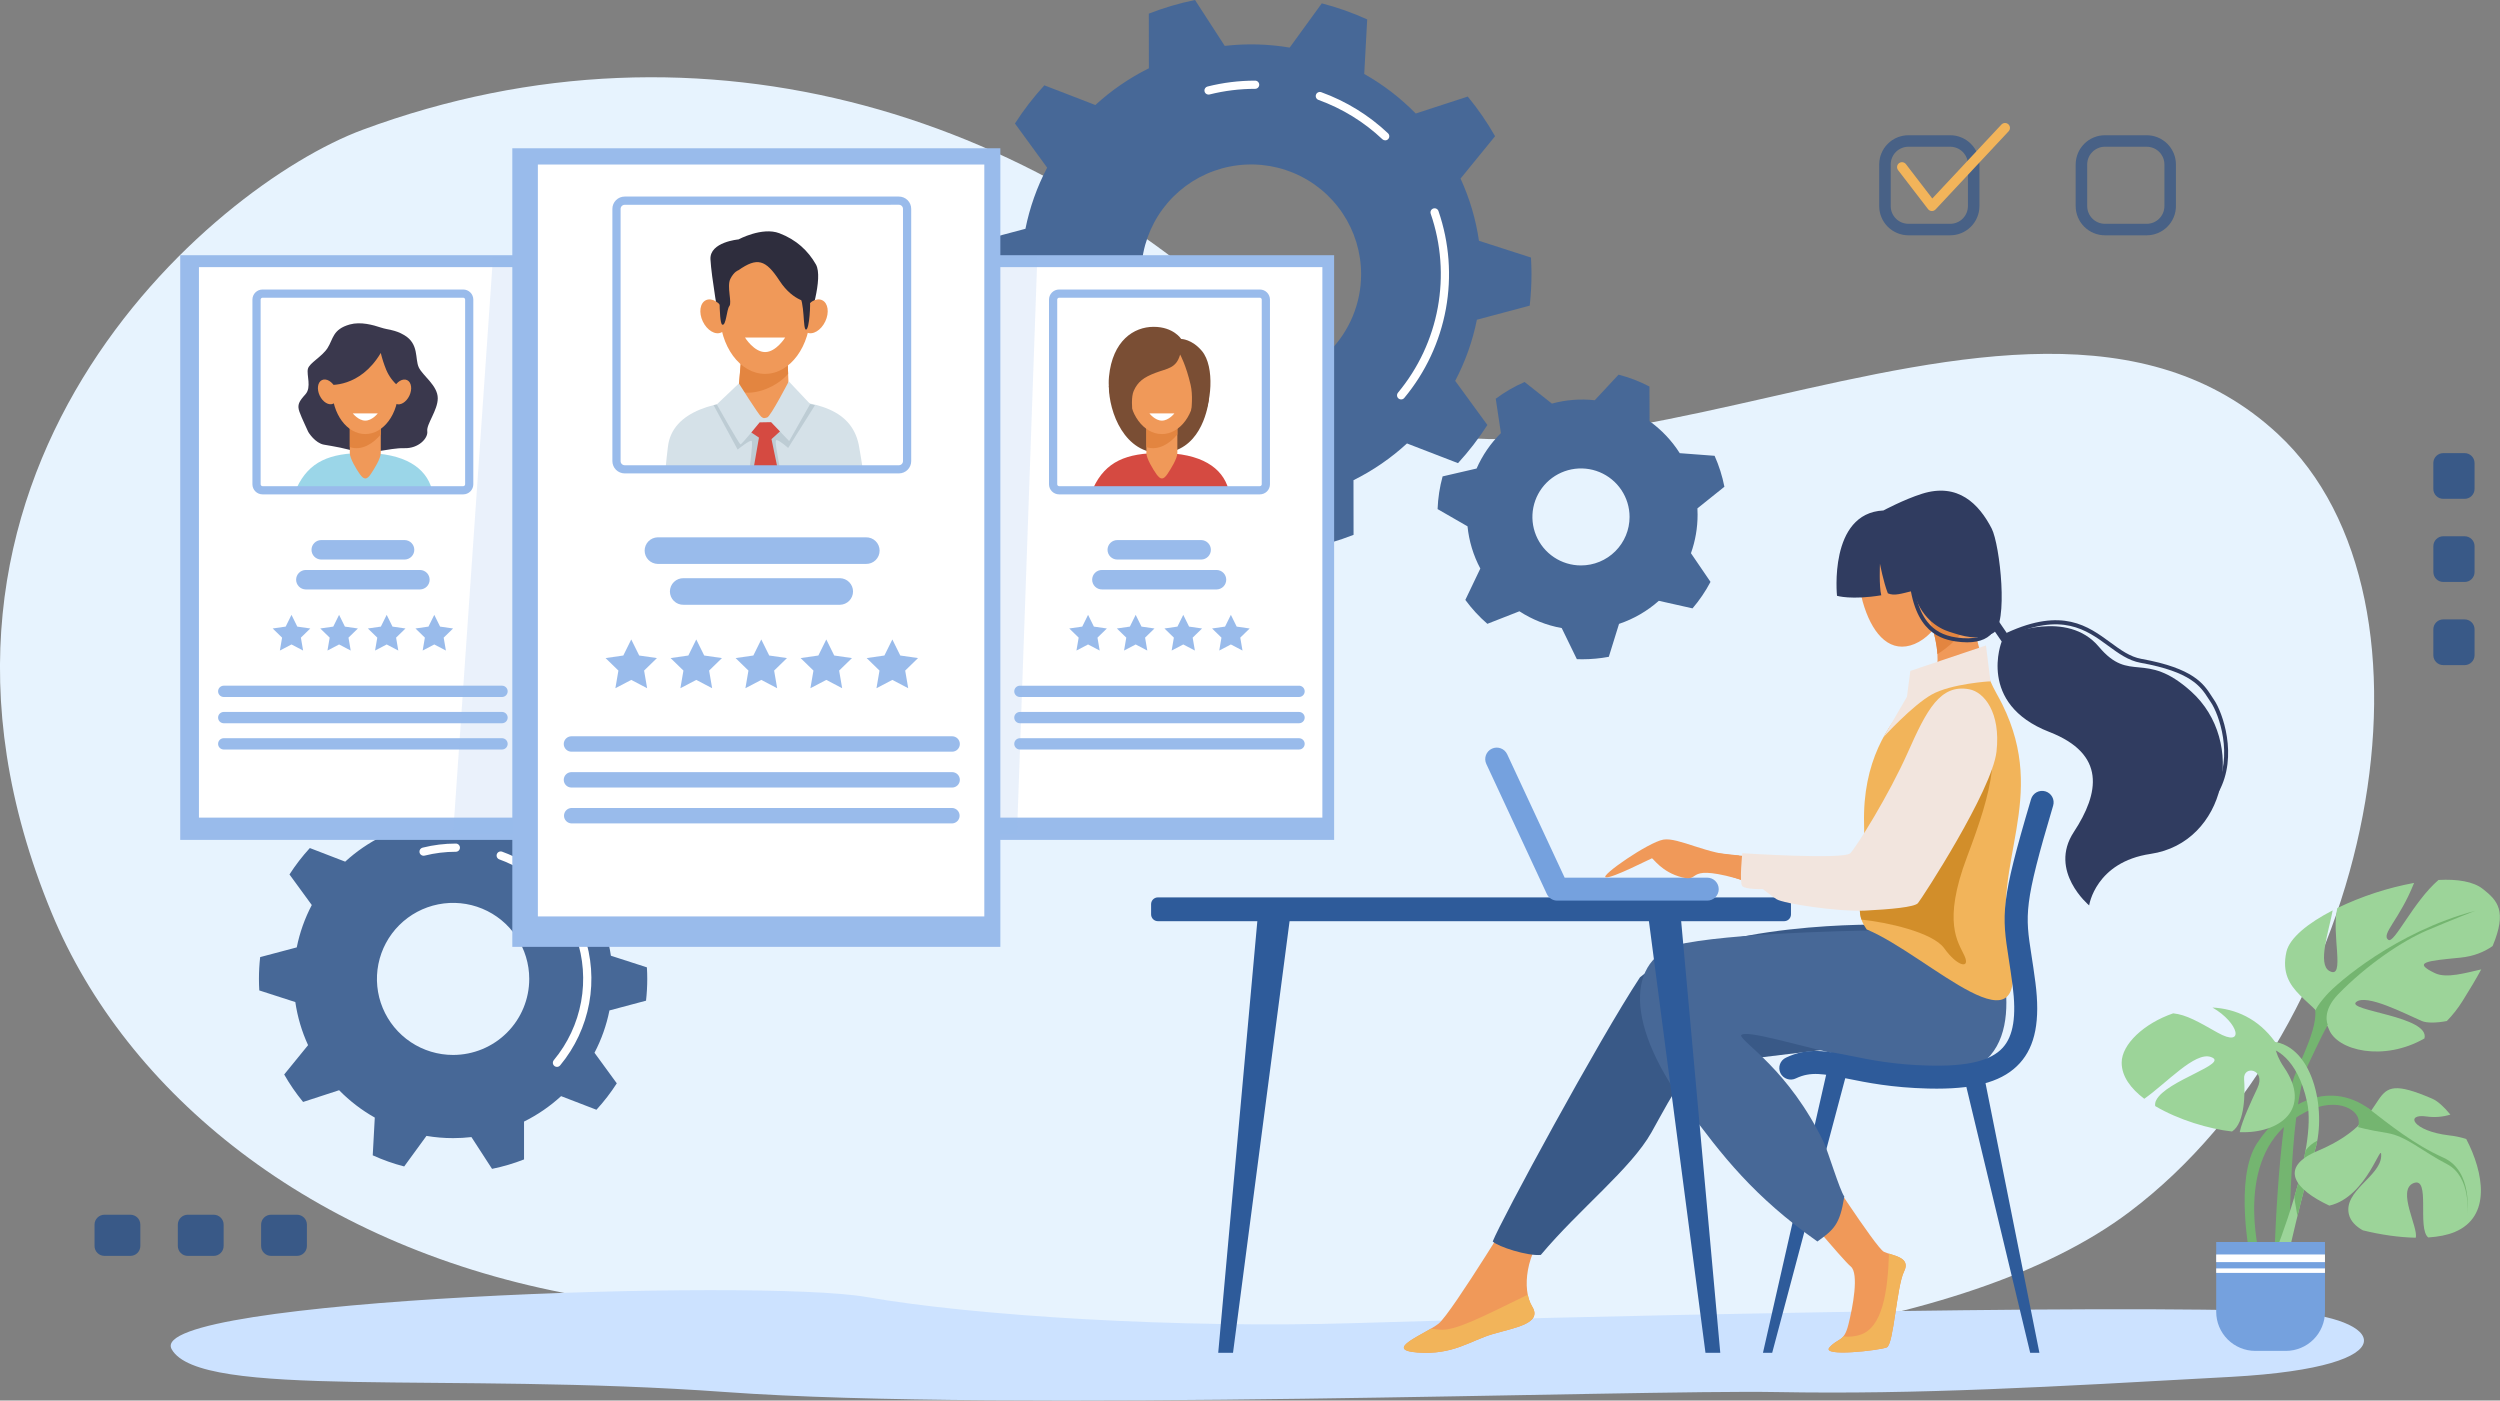 <svg width="548" height="307" viewBox="0 0 548 307" fill="none" xmlns="http://www.w3.org/2000/svg">
<rect x="0" y="0" width="548" height="307" fill="#808080" stroke="none"/>
<g clip-path="url(#clip0_5488_43664)">
<path d="M79.468 28.458C154.32 0.716 230.401 25.244 281.991 78.662C333.582 132.081 441.872 41.791 499.299 95.123C538.491 131.52 520.54 225.098 466.8 265.632C393.758 320.72 171.624 292.766 123.567 283.391C68.208 272.589 27.737 239.818 11.294 200.044C-28.321 104.206 46.391 40.726 79.468 28.458Z" fill="#E7F3FE"/>
<path d="M335.313 67C335.571 64.714 335.701 62.414 335.702 60.113C335.702 58.885 335.661 57.665 335.59 56.455L324.19 52.779C323.501 48.065 322.142 43.473 320.153 39.143L327.719 29.857C325.977 26.794 323.974 23.887 321.733 21.166L310.33 24.88C306.995 21.475 303.194 18.557 299.042 16.213L299.69 4.254C296.481 2.795 293.151 1.616 289.738 0.732L282.698 10.432C277.995 9.64 273.203 9.514 268.465 10.06L261.947 0C258.491 0.702 255.103 1.702 251.82 2.987L251.835 14.964C247.564 17.085 243.615 19.797 240.104 23.02L228.92 18.704C226.536 21.304 224.379 24.104 222.474 27.073L229.533 36.748C227.316 40.967 225.714 45.48 224.775 50.151L213.198 53.226C212.94 55.513 212.81 57.812 212.809 60.113C212.809 61.342 212.85 62.561 212.92 63.772L224.321 67.455C225.01 72.169 226.369 76.76 228.358 81.091L220.791 90.377C222.534 93.439 224.537 96.347 226.778 99.068L238.18 95.353C241.516 98.756 245.316 101.672 249.467 104.014L248.819 115.973C252.028 117.432 255.358 118.61 258.771 119.495L265.817 109.795C270.52 110.587 275.311 110.712 280.049 110.167L286.567 120.227C290.025 119.525 293.415 118.525 296.7 117.239L296.685 105.262C300.954 103.141 304.902 100.428 308.41 97.204L319.594 101.521C321.977 98.923 324.133 96.125 326.037 93.159L318.978 83.484C321.196 79.266 322.798 74.752 323.736 70.081L335.313 67ZM274.255 84.173C269.488 84.174 264.828 82.763 260.865 80.119C256.901 77.475 253.811 73.717 251.987 69.32C250.162 64.924 249.685 60.085 250.615 55.418C251.545 50.75 253.84 46.462 257.211 43.097C260.582 39.732 264.877 37.44 269.552 36.512C274.227 35.584 279.074 36.06 283.478 37.882C287.882 39.703 291.646 42.787 294.294 46.745C296.942 50.702 298.356 55.354 298.355 60.113C298.355 66.494 295.816 72.614 291.297 77.126C286.777 81.638 280.647 84.173 274.255 84.173Z" fill="#476897"/>
<path d="M307.125 87.556C306.954 87.556 306.786 87.507 306.642 87.415C306.497 87.324 306.382 87.193 306.31 87.038C306.237 86.883 306.21 86.711 306.232 86.541C306.254 86.372 306.324 86.212 306.433 86.081C310.898 80.709 313.904 74.281 315.162 67.414C316.42 60.548 315.889 53.473 313.618 46.871C313.576 46.759 313.557 46.639 313.561 46.519C313.566 46.399 313.595 46.281 313.646 46.172C313.698 46.064 313.77 45.967 313.86 45.886C313.949 45.806 314.054 45.745 314.168 45.705C314.281 45.666 314.402 45.65 314.522 45.658C314.642 45.666 314.759 45.698 314.867 45.752C314.974 45.806 315.07 45.881 315.147 45.973C315.225 46.064 315.284 46.17 315.32 46.285C317.692 53.179 318.247 60.566 316.934 67.736C315.62 74.906 312.481 81.619 307.819 87.228C307.734 87.331 307.628 87.413 307.509 87.47C307.389 87.526 307.258 87.556 307.125 87.556Z" fill="white"/>
<path d="M303.636 30.767C303.407 30.766 303.186 30.679 303.02 30.522C298.989 26.721 294.219 23.787 289.005 21.901C288.894 21.861 288.792 21.799 288.705 21.719C288.617 21.639 288.547 21.543 288.497 21.436C288.396 21.22 288.385 20.972 288.466 20.748C288.548 20.524 288.716 20.341 288.932 20.241C289.149 20.14 289.397 20.129 289.621 20.21C295.065 22.181 300.046 25.247 304.254 29.218C304.385 29.341 304.476 29.502 304.515 29.677C304.555 29.853 304.54 30.037 304.473 30.204C304.407 30.372 304.291 30.516 304.142 30.617C303.993 30.718 303.816 30.772 303.636 30.772V30.767Z" fill="white"/>
<path d="M264.907 20.735C264.688 20.735 264.475 20.655 264.31 20.51C264.146 20.365 264.04 20.164 264.013 19.947C263.986 19.729 264.039 19.508 264.164 19.327C264.288 19.146 264.474 19.017 264.688 18.964C268.1 18.107 271.604 17.674 275.122 17.676C275.361 17.676 275.59 17.77 275.759 17.939C275.928 18.108 276.023 18.337 276.023 18.575C276.023 18.814 275.928 19.042 275.759 19.211C275.59 19.38 275.361 19.474 275.122 19.474C271.753 19.473 268.395 19.887 265.127 20.708C265.055 20.726 264.982 20.735 264.907 20.735Z" fill="white"/>
<path d="M141.609 219.349C141.788 217.765 141.878 216.172 141.878 214.579C141.878 213.727 141.852 212.883 141.8 212.044L133.906 209.494C133.428 206.228 132.487 203.048 131.11 200.048L136.345 193.609C135.139 191.488 133.753 189.474 132.201 187.59L124.303 190.163C121.994 187.805 119.362 185.786 116.486 184.164L116.935 175.88C114.712 174.87 112.406 174.053 110.042 173.441L105.165 180.159C101.907 179.611 98.588 179.524 95.307 179.901L90.792 172.934C88.399 173.421 86.052 174.114 83.778 175.004L83.789 183.299C80.831 184.767 78.096 186.644 75.664 188.875L67.917 185.891C66.266 187.69 64.773 189.628 63.455 191.682L68.344 198.382C66.808 201.305 65.698 204.431 65.047 207.667L57.028 209.796C56.85 211.381 56.761 212.974 56.76 214.568C56.76 215.419 56.789 216.264 56.837 217.102L64.734 219.653C65.211 222.918 66.152 226.098 67.53 229.097L62.294 235.529C63.5 237.65 64.886 239.664 66.438 241.549L74.334 238.975C76.645 241.333 79.277 243.353 82.153 244.975L81.703 253.249C83.926 254.26 86.233 255.076 88.597 255.688L93.481 248.99C95.413 249.315 97.368 249.479 99.326 249.479C100.667 249.478 102.007 249.401 103.34 249.249L107.855 256.215C110.248 255.729 112.595 255.037 114.868 254.146V245.849C117.826 244.382 120.562 242.505 122.993 240.274L130.74 243.258C132.39 241.459 133.883 239.522 135.201 237.468L130.313 230.766C131.842 227.845 132.946 224.72 133.59 221.487L141.609 219.349ZM99.317 231.245C96.015 231.245 92.788 230.267 90.043 228.436C87.297 226.605 85.158 224.002 83.894 220.956C82.631 217.911 82.3 214.56 82.944 211.327C83.588 208.094 85.178 205.125 87.513 202.794C89.847 200.463 92.822 198.876 96.06 198.233C99.298 197.59 102.655 197.92 105.705 199.181C108.756 200.443 111.363 202.579 113.197 205.32C115.031 208.06 116.01 211.282 116.01 214.579C116.01 218.999 114.251 223.237 111.12 226.363C107.99 229.488 103.744 231.244 99.317 231.245Z" fill="#476897"/>
<path d="M122.084 233.862C121.913 233.862 121.745 233.813 121.601 233.722C121.456 233.63 121.341 233.499 121.269 233.344C121.196 233.19 121.169 233.017 121.191 232.848C121.213 232.678 121.283 232.519 121.392 232.387C124.453 228.703 126.513 224.294 127.376 219.586C128.239 214.877 127.875 210.026 126.32 205.498C126.249 205.275 126.268 205.032 126.374 204.823C126.48 204.614 126.663 204.454 126.885 204.377C127.107 204.301 127.35 204.314 127.562 204.414C127.775 204.514 127.94 204.692 128.022 204.912C129.679 209.732 130.067 214.897 129.149 219.91C128.23 224.923 126.036 229.616 122.778 233.539C122.693 233.64 122.587 233.722 122.467 233.778C122.347 233.834 122.216 233.862 122.084 233.862Z" fill="white"/>
<path d="M119.667 194.531C119.438 194.53 119.218 194.443 119.051 194.286C116.287 191.679 113.015 189.667 109.44 188.374C109.218 188.291 109.038 188.124 108.938 187.909C108.839 187.694 108.829 187.448 108.909 187.225C108.99 187.003 109.156 186.821 109.37 186.72C109.585 186.618 109.83 186.605 110.054 186.683C113.861 188.06 117.343 190.203 120.285 192.979C120.417 193.102 120.509 193.262 120.549 193.438C120.588 193.615 120.574 193.799 120.507 193.967C120.44 194.134 120.325 194.278 120.175 194.38C120.025 194.481 119.848 194.535 119.667 194.534V194.531Z" fill="white"/>
<path d="M92.841 187.581C92.621 187.581 92.409 187.501 92.244 187.356C92.079 187.211 91.973 187.01 91.946 186.792C91.919 186.574 91.973 186.354 92.097 186.173C92.222 185.992 92.408 185.863 92.621 185.809C95.007 185.211 97.458 184.909 99.918 184.91C100.157 184.91 100.386 185.005 100.555 185.174C100.724 185.342 100.818 185.571 100.818 185.809C100.818 186.048 100.724 186.277 100.555 186.445C100.386 186.614 100.157 186.709 99.918 186.709C97.606 186.707 95.304 186.991 93.063 187.554C92.99 187.573 92.916 187.582 92.841 187.581Z" fill="white"/>
<path d="M372.111 112.823C372.111 112.359 372.098 111.898 372.073 111.438L377.989 106.696C377.531 104.36 376.81 102.084 375.84 99.911L368.201 99.334C366.464 96.6 364.219 94.222 361.588 92.33L361.562 84.729C359.413 83.603 357.14 82.727 354.79 82.121L349.566 87.731C346.418 87.388 343.233 87.637 340.177 88.465L334.191 83.733C331.949 84.707 329.827 85.937 327.867 87.398L329 94.933C326.752 97.166 324.943 99.801 323.668 102.701L316.22 104.426C315.579 106.765 315.21 109.17 315.119 111.593L321.679 115.37C322.005 118.607 322.958 121.75 324.486 124.624L321.201 131.5C322.609 133.422 324.228 135.181 326.028 136.743L333.054 133.993C335.869 135.827 339.023 137.078 342.33 137.673L345.645 144.488C346.04 144.502 346.436 144.513 346.836 144.513C348.787 144.511 350.734 144.331 352.652 143.974L354.891 136.754C358.111 135.672 361.08 133.951 363.618 131.696L371.004 133.355C372.528 131.57 373.848 129.623 374.943 127.549L370.657 121.264C371.621 118.554 372.112 115.699 372.111 112.823ZM346.551 123.944C344.445 123.944 342.386 123.321 340.635 122.153C338.884 120.984 337.519 119.324 336.713 117.381C335.907 115.439 335.696 113.301 336.107 111.239C336.518 109.176 337.532 107.282 339.021 105.795C340.511 104.308 342.408 103.296 344.474 102.885C346.54 102.475 348.681 102.686 350.627 103.49C352.573 104.295 354.236 105.658 355.406 107.406C356.576 109.154 357.201 111.21 357.201 113.313C357.201 114.709 356.925 116.091 356.39 117.381C355.855 118.671 355.07 119.843 354.082 120.83C353.093 121.818 351.919 122.601 350.627 123.135C349.335 123.669 347.95 123.944 346.551 123.944Z" fill="#476897"/>
<g opacity="0.8">
<path d="M470.552 51.579H461.4C459.701 51.577 458.071 50.902 456.87 49.702C455.668 48.502 454.992 46.876 454.99 45.179V36.042C454.993 34.346 455.669 32.72 456.87 31.52C458.072 30.321 459.701 29.646 461.4 29.645H470.552C472.251 29.646 473.881 30.321 475.082 31.52C476.284 32.72 476.96 34.346 476.962 36.042V45.179C476.96 46.876 476.285 48.502 475.083 49.702C473.881 50.902 472.252 51.577 470.552 51.579ZM461.4 32.163C460.37 32.163 459.382 32.572 458.653 33.3C457.924 34.027 457.514 35.013 457.512 36.042V45.179C457.513 46.208 457.923 47.195 458.652 47.923C459.381 48.65 460.369 49.06 461.4 49.061H470.552C471.583 49.06 472.571 48.65 473.3 47.923C474.029 47.195 474.439 46.208 474.44 45.179V36.042C474.439 35.013 474.029 34.027 473.3 33.3C472.571 32.572 471.583 32.163 470.552 32.163H461.4Z" fill="#395987"/>
</g>
<g opacity="0.8">
<path d="M427.484 51.579H418.33C416.631 51.576 415.002 50.901 413.801 49.702C412.599 48.502 411.924 46.876 411.922 45.179V36.042C411.924 34.346 412.6 32.72 413.801 31.52C415.002 30.321 416.631 29.646 418.33 29.645H427.484C429.183 29.646 430.812 30.321 432.013 31.52C433.215 32.72 433.89 34.346 433.892 36.042V45.179C433.89 46.876 433.215 48.502 432.013 49.702C430.812 50.901 429.183 51.576 427.484 51.579ZM418.33 32.163C417.3 32.164 416.312 32.573 415.584 33.3C414.855 34.028 414.446 35.014 414.444 36.042V45.179C414.445 46.208 414.855 47.194 415.583 47.922C416.312 48.65 417.3 49.059 418.33 49.061H427.484C428.514 49.059 429.502 48.65 430.231 47.922C430.959 47.194 431.369 46.208 431.37 45.179V36.042C431.369 35.014 430.959 34.028 430.23 33.3C429.502 32.573 428.514 32.164 427.484 32.163H418.33Z" fill="#395987"/>
</g>
<path d="M423.479 46.257H423.427C423.27 46.249 423.116 46.207 422.977 46.134C422.838 46.061 422.717 45.959 422.621 45.834L416.044 37.269C415.877 37.042 415.807 36.758 415.847 36.479C415.887 36.2 416.035 35.948 416.259 35.777C416.483 35.605 416.765 35.528 417.046 35.562C417.326 35.595 417.582 35.737 417.759 35.956L423.56 43.511L438.706 27.311C438.803 27.206 438.919 27.121 439.048 27.061C439.178 27.001 439.318 26.967 439.461 26.962C439.603 26.956 439.746 26.979 439.88 27.029C440.013 27.078 440.136 27.154 440.24 27.251C440.345 27.349 440.429 27.466 440.487 27.595C440.546 27.725 440.579 27.866 440.583 28.008C440.587 28.15 440.563 28.292 440.512 28.425C440.461 28.558 440.384 28.68 440.286 28.784L424.27 45.915C424.169 46.023 424.046 46.109 423.91 46.168C423.774 46.227 423.627 46.257 423.479 46.257Z" fill="#F2B45A"/>
<path d="M500.8 287.545C463.327 285.716 335.872 288.815 297.107 290.022C258.342 291.229 213.346 288.428 189.972 284.31C166.598 280.191 31.491 284.669 37.622 295.736C43.753 306.803 97.819 300.69 159.13 305.141C220.442 309.593 358.332 304.585 389.435 305.141C420.537 305.697 449.067 304.03 489.143 301.803C529.22 299.576 522.52 288.605 500.8 287.545Z" fill="#CCE2FF"/>
<path d="M117.828 55.941H39.506V184.105H117.828V55.941Z" fill="#99BBEB"/>
<path d="M115.253 58.555H43.607V179.222H115.253V58.555Z" fill="white"/>
<path d="M65.037 106.945C67.74 101.151 72.297 99.297 79.792 99.297C88.717 99.297 93.351 102.534 94.664 107.223C78.682 107.443 65.037 106.945 65.037 106.945Z" fill="#9BD6E8"/>
<path d="M76.678 71.123C72.894 72.181 73.066 74.302 71.814 76.267C70.561 78.233 67.818 79.546 67.49 80.858C67.162 82.169 68.333 84.901 66.949 86.433C65.566 87.966 65.088 88.727 65.636 90.257C66.183 91.788 67.387 94.191 67.497 94.52C67.607 94.849 69.138 97.142 70.999 97.469C72.86 97.797 76.362 98.344 78.114 99.108C79.865 99.873 85.5 98.13 88.622 98.239C91.745 98.349 93.876 96.049 93.658 94.52C93.44 92.991 95.962 89.93 95.957 87.307C95.957 84.491 92.672 82.39 91.797 80.532C90.921 78.674 91.892 75.397 88.617 73.462C86.541 72.233 85.115 72.343 83.473 71.796C81.832 71.249 79.085 70.453 76.678 71.123Z" fill="#3A384D"/>
<path d="M81.274 103.919C80.42 105.178 79.793 105.23 78.867 103.919C78.128 102.876 76.678 100.501 76.678 99.305V87.31C76.679 86.731 76.91 86.176 77.32 85.767C77.731 85.357 78.287 85.126 78.867 85.125H81.274C81.854 85.126 82.41 85.356 82.821 85.766C83.232 86.176 83.463 86.731 83.464 87.31V99.307C83.464 100.507 82.041 102.789 81.274 103.919Z" fill="#F09959"/>
<path d="M81.274 85.125H78.867C78.286 85.126 77.73 85.357 77.32 85.767C76.91 86.177 76.679 86.733 76.678 87.312V98.014C79.38 98.874 81.848 97.165 83.464 95.24V87.312C83.463 86.732 83.232 86.177 82.822 85.767C82.411 85.357 81.854 85.126 81.274 85.125Z" fill="#E38540"/>
<path d="M80.069 95.147C84.089 95.147 87.348 90.713 87.348 85.245C87.348 79.777 84.089 75.344 80.069 75.344C76.05 75.344 72.791 79.777 72.791 85.245C72.791 90.713 76.05 95.147 80.069 95.147Z" fill="#F09959"/>
<path d="M83.464 77.367C78.867 85.126 72.08 84.36 72.08 84.36C72.08 84.36 72.244 74.088 77.634 73.541C83.025 72.994 86.199 75.16 87.294 78.719C88.39 82.279 87.294 84.633 87.294 84.633C86.15 83.673 85.249 82.456 84.668 81.081C84.172 79.875 83.77 78.634 83.464 77.367Z" fill="#3A384D"/>
<path d="M73.043 88.491C73.999 88.038 74.221 86.51 73.54 85.079C72.859 83.648 71.533 82.855 70.578 83.308C69.622 83.762 69.4 85.289 70.081 86.72C70.762 88.151 72.088 88.944 73.043 88.491Z" fill="#F09959"/>
<path d="M86.274 85.091C85.595 86.53 85.817 88.049 86.773 88.508C87.73 88.967 89.054 88.168 89.735 86.738C90.416 85.308 90.195 83.78 89.238 83.321C88.281 82.862 86.955 83.661 86.274 85.091Z" fill="#F09959"/>
<path d="M82.807 90.617C82.807 90.617 81.582 92.201 80.071 92.201C78.559 92.201 77.334 90.617 77.334 90.617H82.807Z" fill="white"/>
<path d="M88.736 122.651H70.36C69.803 122.635 69.275 122.403 68.888 122.004C68.5 121.606 68.283 121.072 68.283 120.517C68.283 119.961 68.5 119.428 68.888 119.029C69.275 118.631 69.803 118.399 70.36 118.383H88.736C89.292 118.399 89.82 118.631 90.208 119.029C90.595 119.428 90.812 119.961 90.812 120.517C90.812 121.072 90.595 121.606 90.208 122.004C89.82 122.403 89.292 122.635 88.736 122.651Z" fill="#99BBEB"/>
<path d="M92.101 129.206H66.987C66.43 129.189 65.902 128.958 65.515 128.559C65.127 128.161 64.91 127.627 64.91 127.072C64.91 126.516 65.127 125.982 65.515 125.584C65.902 125.186 66.43 124.954 66.987 124.938H92.101C92.657 124.954 93.185 125.186 93.573 125.584C93.96 125.982 94.177 126.516 94.177 127.072C94.177 127.627 93.96 128.161 93.573 128.559C93.185 128.958 92.657 129.189 92.101 129.206Z" fill="#99BBEB"/>
<path d="M110.087 152.78H48.999C48.678 152.768 48.374 152.632 48.152 152.402C47.929 152.171 47.805 151.863 47.805 151.543C47.805 151.222 47.929 150.914 48.152 150.683C48.374 150.453 48.678 150.317 48.999 150.305H110.087C110.408 150.317 110.711 150.453 110.934 150.683C111.157 150.914 111.281 151.222 111.281 151.543C111.281 151.863 111.157 152.171 110.934 152.402C110.711 152.632 110.408 152.768 110.087 152.78Z" fill="#99BBEB"/>
<path d="M110.087 158.534H48.999C48.678 158.522 48.374 158.386 48.152 158.156C47.929 157.925 47.805 157.617 47.805 157.296C47.805 156.976 47.929 156.668 48.152 156.437C48.374 156.207 48.678 156.071 48.999 156.059H110.087C110.408 156.071 110.711 156.207 110.934 156.437C111.157 156.668 111.281 156.976 111.281 157.296C111.281 157.617 111.157 157.925 110.934 158.156C110.711 158.386 110.408 158.522 110.087 158.534Z" fill="#99BBEB"/>
<path d="M110.087 164.292H48.999C48.678 164.28 48.374 164.144 48.152 163.913C47.929 163.683 47.805 163.375 47.805 163.054C47.805 162.734 47.929 162.426 48.152 162.195C48.374 161.964 48.678 161.829 48.999 161.816H110.087C110.408 161.829 110.711 161.964 110.934 162.195C111.157 162.426 111.281 162.734 111.281 163.054C111.281 163.375 111.157 163.683 110.934 163.913C110.711 164.144 110.408 164.28 110.087 164.292Z" fill="#99BBEB"/>
<path d="M101.543 108.367H57.544C56.957 108.366 56.394 108.133 55.979 107.719C55.564 107.305 55.331 106.743 55.33 106.156V65.671C55.331 65.085 55.564 64.523 55.979 64.109C56.394 63.694 56.957 63.461 57.544 63.461H101.543C102.128 63.463 102.69 63.697 103.103 64.111C103.517 64.526 103.749 65.087 103.75 65.671V106.156C103.749 106.741 103.517 107.302 103.103 107.716C102.69 108.131 102.128 108.365 101.543 108.367ZM57.544 65.26C57.435 65.261 57.331 65.305 57.254 65.382C57.177 65.459 57.133 65.563 57.132 65.671V106.156C57.133 106.265 57.177 106.369 57.254 106.446C57.331 106.523 57.435 106.567 57.544 106.568H101.543C101.652 106.567 101.756 106.523 101.833 106.446C101.91 106.369 101.954 106.265 101.955 106.156V65.671C101.954 65.563 101.91 65.459 101.833 65.382C101.756 65.305 101.652 65.261 101.543 65.26H57.544Z" fill="#99BBEB"/>
<path d="M63.894 134.773L65.167 137.351L68.016 137.763L65.954 139.77L66.441 142.601L63.894 141.265L61.346 142.601L61.833 139.77L59.772 137.763L62.62 137.351L63.894 134.773Z" fill="#99BBEB"/>
<path d="M74.327 134.773L75.601 137.351L78.449 137.763L76.388 139.77L76.875 142.601L74.327 141.265L71.78 142.601L72.266 139.77L70.205 137.763L73.053 137.351L74.327 134.773Z" fill="#99BBEB"/>
<path d="M84.761 134.773L86.034 137.351L88.883 137.763L86.822 139.77L87.308 142.601L84.761 141.265L82.212 142.601L82.7 139.77L80.639 137.763L83.487 137.351L84.761 134.773Z" fill="#99BBEB"/>
<path d="M95.194 134.773L96.468 137.351L99.316 137.763L97.255 139.77L97.742 142.601L95.194 141.265L92.647 142.601L93.133 139.77L91.072 137.763L93.921 137.351L95.194 134.773Z" fill="#99BBEB"/>
<path d="M292.441 55.941H214.119V184.105H292.441V55.941Z" fill="#99BBEB"/>
<path d="M289.864 58.555H218.219V179.222H289.864V58.555Z" fill="white"/>
<path d="M243.055 84.594C243.055 90.333 246.516 99.596 254.682 99.299C262.849 99.002 264.656 90.173 264.973 87.682C265.29 85.191 243.055 84.594 243.055 84.594Z" fill="#7A4E34"/>
<path d="M239.65 106.945C242.353 101.151 246.911 99.297 254.405 99.297C263.329 99.297 267.962 102.534 269.276 107.223C253.296 107.443 239.65 106.945 239.65 106.945Z" fill="#D54A41"/>
<path d="M255.887 103.919C255.031 105.178 254.406 105.23 253.478 103.919C252.741 102.876 251.289 100.501 251.289 99.305V87.31C251.29 86.731 251.522 86.176 251.932 85.767C252.342 85.357 252.898 85.126 253.478 85.125H255.887C256.467 85.126 257.023 85.357 257.433 85.767C257.843 86.176 258.074 86.731 258.076 87.31V99.307C258.076 100.507 256.652 102.789 255.887 103.919Z" fill="#F09959"/>
<path d="M255.887 85.125H253.478C252.898 85.126 252.341 85.357 251.931 85.767C251.521 86.177 251.29 86.733 251.289 87.312V98.014C253.991 98.874 256.461 97.165 258.076 95.24V87.312C258.075 86.733 257.844 86.177 257.434 85.767C257.023 85.357 256.467 85.126 255.887 85.125Z" fill="#E38540"/>
<path d="M254.681 95.147C258.701 95.147 261.959 90.713 261.959 85.245C261.959 79.777 258.701 75.344 254.681 75.344C250.661 75.344 247.402 79.777 247.402 85.245C247.402 90.713 250.661 95.147 254.681 95.147Z" fill="#F09959"/>
<path d="M258.686 77.718C257.821 80.763 255.926 80.727 253.281 81.727C250.636 82.727 249.375 83.733 248.511 85.684C247.406 88.168 249.011 95.411 249.011 95.411C249.011 95.411 242.319 90.413 243.091 82.549C243.864 74.686 248.511 71.641 252.879 71.641C257.248 71.641 258.913 74.299 258.913 74.299C258.913 74.299 261.241 74.31 263.442 76.912C266.402 80.412 265.491 88.913 263.442 91.958C261.394 95.003 260.019 95.956 260.073 95.821C260.127 95.686 261.985 88.692 260.985 84.368C259.985 80.044 258.686 77.718 258.686 77.718Z" fill="#7A4E34"/>
<path d="M257.425 90.617C257.425 90.617 256.199 92.201 254.688 92.201C253.176 92.201 251.953 90.617 251.953 90.617H257.425Z" fill="white"/>
<path d="M263.346 122.652H244.97C244.684 122.66 244.399 122.611 244.133 122.508C243.866 122.404 243.623 122.248 243.418 122.049C243.213 121.85 243.05 121.612 242.938 121.349C242.827 121.086 242.77 120.803 242.77 120.518C242.77 120.232 242.827 119.95 242.938 119.686C243.05 119.423 243.213 119.185 243.418 118.986C243.623 118.787 243.866 118.632 244.133 118.528C244.399 118.424 244.684 118.375 244.97 118.384H263.346C263.902 118.4 264.43 118.632 264.818 119.03C265.206 119.429 265.423 119.962 265.423 120.518C265.423 121.073 265.206 121.607 264.818 122.005C264.43 122.404 263.902 122.636 263.346 122.652Z" fill="#99BBEB"/>
<path d="M266.713 129.207H241.601C241.315 129.215 241.03 129.166 240.764 129.062C240.497 128.959 240.254 128.803 240.049 128.604C239.844 128.405 239.681 128.167 239.569 127.904C239.458 127.641 239.4 127.358 239.4 127.072C239.4 126.787 239.458 126.504 239.569 126.241C239.681 125.978 239.844 125.74 240.049 125.541C240.254 125.342 240.497 125.186 240.764 125.083C241.03 124.979 241.315 124.93 241.601 124.938H266.713C267.269 124.955 267.797 125.186 268.185 125.585C268.573 125.983 268.79 126.517 268.79 127.072C268.79 127.628 268.573 128.162 268.185 128.56C267.797 128.958 267.269 129.19 266.713 129.207Z" fill="#99BBEB"/>
<path d="M284.699 152.781H223.613C223.446 152.788 223.279 152.76 223.123 152.701C222.967 152.642 222.825 152.551 222.705 152.436C222.584 152.32 222.489 152.182 222.423 152.028C222.358 151.875 222.324 151.71 222.324 151.543C222.324 151.377 222.358 151.212 222.423 151.059C222.489 150.905 222.584 150.767 222.705 150.651C222.825 150.535 222.967 150.445 223.123 150.386C223.279 150.327 223.446 150.299 223.613 150.306H284.699C284.866 150.299 285.033 150.327 285.189 150.386C285.345 150.445 285.487 150.535 285.607 150.651C285.728 150.767 285.823 150.905 285.889 151.059C285.954 151.212 285.988 151.377 285.988 151.543C285.988 151.71 285.954 151.875 285.889 152.028C285.823 152.182 285.728 152.32 285.607 152.436C285.487 152.551 285.345 152.642 285.189 152.701C285.033 152.76 284.866 152.788 284.699 152.781Z" fill="#99BBEB"/>
<path d="M284.699 158.535H223.613C223.446 158.542 223.279 158.514 223.123 158.455C222.967 158.396 222.825 158.305 222.705 158.19C222.584 158.074 222.489 157.936 222.423 157.782C222.358 157.629 222.324 157.464 222.324 157.297C222.324 157.131 222.358 156.966 222.423 156.812C222.489 156.659 222.584 156.52 222.705 156.405C222.825 156.289 222.967 156.199 223.123 156.14C223.279 156.08 223.446 156.053 223.613 156.059H284.699C284.866 156.053 285.033 156.08 285.189 156.14C285.345 156.199 285.487 156.289 285.607 156.405C285.728 156.52 285.823 156.659 285.889 156.812C285.954 156.966 285.988 157.131 285.988 157.297C285.988 157.464 285.954 157.629 285.889 157.782C285.823 157.936 285.728 158.074 285.607 158.19C285.487 158.305 285.345 158.396 285.189 158.455C285.033 158.514 284.866 158.542 284.699 158.535Z" fill="#99BBEB"/>
<path d="M284.699 164.293H223.613C223.446 164.299 223.279 164.272 223.123 164.213C222.967 164.153 222.825 164.063 222.705 163.948C222.584 163.832 222.489 163.693 222.423 163.54C222.358 163.387 222.324 163.222 222.324 163.055C222.324 162.889 222.358 162.724 222.423 162.57C222.489 162.417 222.584 162.278 222.705 162.163C222.825 162.047 222.967 161.957 223.123 161.898C223.279 161.838 223.446 161.811 223.613 161.817H284.699C284.866 161.811 285.033 161.838 285.189 161.898C285.345 161.957 285.487 162.047 285.607 162.163C285.728 162.278 285.823 162.417 285.889 162.57C285.954 162.724 285.988 162.889 285.988 163.055C285.988 163.222 285.954 163.387 285.889 163.54C285.823 163.693 285.728 163.832 285.607 163.948C285.487 164.063 285.345 164.153 285.189 164.213C285.033 164.272 284.866 164.299 284.699 164.293Z" fill="#99BBEB"/>
<path d="M276.161 108.367H232.156C231.568 108.366 231.006 108.133 230.59 107.719C230.175 107.305 229.942 106.743 229.941 106.156V65.671C229.942 65.085 230.175 64.523 230.59 64.109C231.006 63.694 231.568 63.461 232.156 63.461H276.161C276.748 63.461 277.311 63.694 277.726 64.109C278.141 64.523 278.375 65.085 278.375 65.671V106.156C278.375 106.743 278.141 107.305 277.726 107.719C277.311 108.133 276.748 108.366 276.161 108.367ZM232.156 65.26C232.047 65.261 231.942 65.305 231.865 65.382C231.788 65.459 231.744 65.563 231.743 65.671V106.156C231.744 106.265 231.788 106.369 231.865 106.446C231.942 106.523 232.047 106.567 232.156 106.568H276.161C276.27 106.567 276.374 106.523 276.451 106.446C276.528 106.369 276.572 106.265 276.574 106.156V65.671C276.572 65.563 276.528 65.459 276.451 65.382C276.374 65.305 276.27 65.261 276.161 65.26H232.156Z" fill="#99BBEB"/>
<path d="M238.505 134.773L239.779 137.351L242.627 137.763L240.566 139.77L241.052 142.601L238.505 141.265L235.957 142.601L236.444 139.77L234.383 137.763L237.231 137.351L238.505 134.773Z" fill="#99BBEB"/>
<path d="M248.94 134.773L250.214 137.351L253.062 137.763L251.001 139.77L251.488 142.601L248.94 141.265L246.391 142.601L246.879 139.77L244.816 137.763L247.667 137.351L248.94 134.773Z" fill="#99BBEB"/>
<path d="M259.372 134.773L260.646 137.351L263.494 137.763L261.433 139.77L261.919 142.601L259.372 141.265L256.825 142.601L257.311 139.77L255.25 137.763L258.098 137.351L259.372 134.773Z" fill="#99BBEB"/>
<path d="M269.807 134.773L271.081 137.351L273.929 137.763L271.868 139.77L272.355 142.601L269.807 141.265L267.258 142.601L267.745 139.77L265.684 137.763L268.532 137.351L269.807 134.773Z" fill="#99BBEB"/>
<path opacity="0.2" d="M222.923 182.825H99.316L108.06 56.418H227.381L222.923 182.825Z" fill="#99BBEB"/>
<path d="M219.277 32.5H112.301V207.552H219.277V32.5Z" fill="#99BBEB"/>
<path d="M215.761 36.066H117.902V200.881H215.761V36.066Z" fill="white"/>
<path d="M157.713 70.684C157.644 70.481 155.931 60.663 155.731 56.846C155.531 53.029 161.878 52.482 161.878 52.482C161.878 52.482 167.067 49.687 170.823 51.119C174.579 52.551 177.129 54.959 178.842 57.954C180.555 60.949 177.341 70.301 177.341 70.301L157.713 70.684Z" fill="#2E2D3D"/>
<path d="M145.938 102.227C145.915 102.065 146.378 98.202 146.394 98.045C147.259 89.91 157.305 87.613 167.327 87.613C179.104 87.613 187.094 89.772 188.369 98.225C188.407 98.473 189.09 102.346 189.052 102.607C167.224 102.907 145.938 102.227 145.938 102.227Z" fill="#D5E1E8"/>
<path d="M169.35 93.938C168.183 95.657 167.327 95.736 166.06 93.938C165.053 92.515 161.691 89.261 161.691 87.623L163.071 71.255C163.074 70.464 163.389 69.707 163.949 69.147C164.509 68.588 165.268 68.272 166.06 68.269H169.35C170.142 68.272 170.902 68.587 171.462 69.147C172.022 69.706 172.338 70.464 172.341 71.255L172.982 87.623C172.982 89.265 170.397 92.396 169.35 93.938Z" fill="#F09959"/>
<path d="M169.35 68.266H166.06C165.268 68.269 164.509 68.584 163.949 69.143C163.389 69.703 163.073 70.46 163.071 71.251L161.873 85.775C165.566 86.95 170.553 84.563 172.758 81.935L172.34 71.251C172.338 70.46 172.022 69.702 171.462 69.143C170.901 68.583 170.142 68.268 169.35 68.266Z" fill="#E38540"/>
<path d="M156.418 88.817L161.691 98.548C161.691 98.548 164.513 96.23 164.786 96.685C165.06 97.14 164.286 102.875 164.286 102.875C164.286 102.875 170.568 102.96 170.841 102.696C171.115 102.431 169.566 96.465 170.204 96.465C170.841 96.465 172.758 98.194 172.758 98.194L178.646 88.826L177.352 88.512L167.707 93.684L157.391 88.616L156.418 88.817Z" fill="#BDCCD4"/>
<path d="M162.447 93.299L166.364 95.921L165.15 102.883L170.43 102.59L169.111 96.255L172.358 93.299L170.834 91.863H163.971L162.447 93.299Z" fill="#D54A41"/>
<path d="M161.964 84.049L157.121 88.65C157.121 88.65 162.056 97.411 162.328 97.411C162.6 97.411 166.516 92.58 166.516 92.58L169.022 92.537L172.986 96.684L177.585 88.558L172.901 83.594C172.901 83.594 168.894 91.328 168.167 91.508C167.439 91.688 167.433 91.781 166.844 91.328C166.255 90.874 161.964 84.049 161.964 84.049Z" fill="#D5E1E8"/>
<path d="M167.705 81.954C173.195 81.954 177.646 75.899 177.646 68.43C177.646 60.961 173.195 54.906 167.705 54.906C162.214 54.906 157.764 60.961 157.764 68.43C157.764 75.899 162.214 81.954 167.705 81.954Z" fill="#F09959"/>
<path d="M158.781 68.22C159.711 70.175 159.407 72.262 158.1 72.881C156.794 73.499 154.984 72.416 154.054 70.461C153.124 68.506 153.429 66.422 154.733 65.803C156.038 65.184 157.852 66.267 158.781 68.22Z" fill="#F09959"/>
<path d="M176.173 68.22C175.244 70.175 175.548 72.262 176.852 72.881C178.157 73.499 179.969 72.416 180.899 70.461C181.828 68.506 181.526 66.422 180.22 65.803C178.913 65.184 177.11 66.267 176.173 68.22Z" fill="#F09959"/>
<path d="M172.115 73.981C172.115 73.981 170.134 77.173 167.705 77.173C165.277 77.173 163.295 73.981 163.295 73.981H172.115Z" fill="white"/>
<path d="M161.872 59.23C165.969 56.367 167.818 56.845 170.88 61.549C173.943 66.252 177.642 66.337 177.642 66.337L178.119 61.459C178.119 61.459 173.541 52.617 167.396 53.777C161.251 54.937 157.758 60.459 157.758 60.459C157.758 60.459 157.458 70.808 158.316 71.162C159.174 71.516 159.271 67.82 159.885 67.07C160.5 66.32 159.271 62.775 160.091 61.135C160.91 59.495 161.872 59.23 161.872 59.23Z" fill="#2E2D3D"/>
<path d="M175.051 64.547C176.481 66.11 175.939 72.319 176.69 72.25C177.441 72.182 177.715 66.315 177.51 65.705C177.305 65.096 175.051 64.547 175.051 64.547Z" fill="#2E2D3D"/>
<path d="M189.819 123.611H144.153C143.391 123.593 142.667 123.277 142.135 122.733C141.602 122.188 141.305 121.458 141.305 120.697C141.305 119.936 141.602 119.206 142.135 118.661C142.667 118.116 143.391 117.801 144.153 117.782H189.819C190.209 117.772 190.596 117.841 190.959 117.983C191.322 118.125 191.652 118.338 191.931 118.61C192.21 118.881 192.431 119.206 192.583 119.564C192.734 119.923 192.812 120.308 192.812 120.697C192.812 121.086 192.734 121.471 192.583 121.829C192.431 122.188 192.21 122.512 191.931 122.784C191.652 123.055 191.322 123.269 190.959 123.411C190.596 123.553 190.209 123.621 189.819 123.611Z" fill="#99BBEB"/>
<path d="M184.137 132.568H149.837C149.447 132.578 149.06 132.51 148.697 132.368C148.334 132.226 148.004 132.012 147.725 131.741C147.446 131.469 147.224 131.145 147.073 130.786C146.922 130.428 146.844 130.043 146.844 129.654C146.844 129.265 146.922 128.88 147.073 128.521C147.224 128.163 147.446 127.838 147.725 127.567C148.004 127.295 148.334 127.082 148.697 126.94C149.06 126.798 149.447 126.73 149.837 126.739H184.137C184.899 126.758 185.623 127.073 186.155 127.618C186.687 128.163 186.985 128.893 186.985 129.654C186.985 130.415 186.687 131.145 186.155 131.69C185.623 132.234 184.899 132.55 184.137 132.568Z" fill="#99BBEB"/>
<path d="M208.705 164.772H125.268C125.045 164.772 124.825 164.728 124.62 164.643C124.414 164.558 124.227 164.434 124.07 164.277C123.913 164.12 123.788 163.933 123.703 163.728C123.618 163.523 123.574 163.303 123.574 163.081C123.574 162.859 123.618 162.639 123.703 162.434C123.788 162.229 123.913 162.043 124.07 161.886C124.227 161.729 124.414 161.604 124.62 161.519C124.825 161.434 125.045 161.391 125.268 161.391H208.705C208.927 161.391 209.147 161.434 209.353 161.519C209.558 161.604 209.745 161.729 209.902 161.886C210.059 162.043 210.184 162.229 210.269 162.434C210.354 162.639 210.398 162.859 210.398 163.081C210.398 163.303 210.354 163.523 210.269 163.728C210.184 163.933 210.059 164.12 209.902 164.277C209.745 164.434 209.558 164.558 209.353 164.643C209.147 164.728 208.927 164.772 208.705 164.772Z" fill="#99BBEB"/>
<path d="M208.705 172.631H125.268C124.819 172.631 124.388 172.453 124.07 172.136C123.753 171.819 123.574 171.389 123.574 170.941C123.574 170.492 123.753 170.062 124.07 169.745C124.388 169.428 124.819 169.25 125.268 169.25H208.705C209.154 169.25 209.585 169.428 209.902 169.745C210.22 170.062 210.398 170.492 210.398 170.941C210.398 171.389 210.22 171.819 209.902 172.136C209.585 172.453 209.154 172.631 208.705 172.631Z" fill="#99BBEB"/>
<path d="M208.706 180.493H125.269C124.829 180.478 124.412 180.294 124.106 179.978C123.8 179.662 123.629 179.24 123.629 178.801C123.629 178.362 123.8 177.94 124.106 177.624C124.412 177.308 124.829 177.124 125.269 177.109H208.706C209.146 177.124 209.563 177.308 209.869 177.624C210.175 177.94 210.346 178.362 210.346 178.801C210.346 179.24 210.175 179.662 209.869 179.978C209.563 180.294 209.146 180.478 208.706 180.493Z" fill="#99BBEB"/>
<path d="M197.034 103.771H136.937C136.22 103.771 135.533 103.487 135.026 102.981C134.519 102.475 134.234 101.789 134.234 101.073V45.784C134.234 45.068 134.519 44.382 135.026 43.876C135.533 43.37 136.22 43.086 136.937 43.086H197.034C197.751 43.086 198.438 43.37 198.945 43.876C199.452 44.382 199.737 45.068 199.737 45.784V101.08C199.735 101.795 199.449 102.479 198.942 102.984C198.436 103.488 197.75 103.771 197.034 103.771ZM136.937 44.892C136.698 44.892 136.469 44.986 136.3 45.155C136.131 45.324 136.036 45.553 136.036 45.791V101.08C136.036 101.319 136.131 101.548 136.3 101.716C136.469 101.885 136.698 101.98 136.937 101.98H197.034C197.273 101.98 197.502 101.885 197.671 101.716C197.84 101.548 197.935 101.319 197.935 101.08V45.784C197.935 45.545 197.84 45.317 197.671 45.148C197.502 44.979 197.273 44.885 197.034 44.885L136.937 44.892Z" fill="#99BBEB"/>
<path d="M138.37 140.168L140.111 143.688L144 144.251L141.186 146.992L141.851 150.859L138.37 149.033L134.891 150.859L135.554 146.992L132.74 144.251L136.63 143.688L138.37 140.168Z" fill="#99BBEB"/>
<path d="M152.622 140.168L154.362 143.688L158.252 144.251L155.438 146.992L156.103 150.859L152.622 149.033L149.143 150.859L149.808 146.992L146.992 144.251L150.884 143.688L152.622 140.168Z" fill="#99BBEB"/>
<path d="M166.872 140.168L168.612 143.688L172.504 144.251L169.688 146.992L170.353 150.859L166.872 149.033L163.393 150.859L164.058 146.992L161.242 144.251L165.134 143.688L166.872 140.168Z" fill="#99BBEB"/>
<path d="M181.124 140.168L182.862 143.688L186.754 144.251L183.938 146.992L184.603 150.859L181.124 149.033L177.643 150.859L178.308 146.992L175.492 144.251L179.384 143.688L181.124 140.168Z" fill="#99BBEB"/>
<path d="M195.601 140.168L197.341 143.688L201.232 144.251L198.417 146.992L199.081 150.859L195.601 149.033L192.122 150.859L192.787 146.992L189.971 144.251L193.862 143.688L195.601 140.168Z" fill="#99BBEB"/>
<path d="M391.089 196.707H253.814C252.989 196.707 252.32 197.375 252.32 198.198V200.434C252.32 201.257 252.989 201.925 253.814 201.925H391.089C391.914 201.925 392.583 201.257 392.583 200.434V198.198C392.583 197.375 391.914 196.707 391.089 196.707Z" fill="#2E5B9A"/>
<path d="M426.433 126.776C428.293 133.321 423.751 140.068 418.746 141.485C413.741 142.903 410.17 138.455 408.311 131.908C406.452 125.361 408.999 118.905 414.004 117.488C419.009 116.071 424.572 120.227 426.433 126.776Z" fill="#F09959"/>
<path d="M398.376 253.633C398.376 253.633 411.201 273.52 412.934 274.383C414.668 275.247 418.997 275.463 417.372 278.7C415.747 281.938 415.098 294.697 413.588 295.344C412.079 295.992 399.082 297.503 401.03 295.344C402.977 293.186 404.177 294.265 405.161 290.373C406.144 286.481 407.526 279.134 405.685 277.619C403.844 276.105 392.58 262.498 392.58 262.498L398.376 253.633Z" fill="#F09959"/>
<path d="M333.825 262.172C333.825 262.172 318.236 287.826 315.348 290.131C312.46 292.437 302.933 295.887 310.729 296.471C318.524 297.056 322.277 293.878 327.184 292.437C332.092 290.996 338.156 290.131 335.846 286.383C333.537 282.635 334.495 274.456 339.475 269.269C344.454 264.082 333.825 262.172 333.825 262.172Z" fill="#F09959"/>
<path d="M413.386 202.687C413.386 202.687 374.792 201.68 359.491 214.216C350.541 227.764 328.89 267.734 327.205 272.132C328.36 273.285 334.856 275.369 337.744 275.078C346.261 264.939 357.519 256.174 361.996 248.221C367.512 238.422 369.213 233.521 378.163 232.656C387.113 231.791 407.324 228.909 413.386 228.909C419.448 228.909 413.386 202.687 413.386 202.687Z" fill="#395987"/>
<path d="M447.041 296.54H445.018L430.512 236.113H434.962L447.041 296.54Z" fill="#2E5B9A"/>
<path d="M386.439 296.54H388.463L405.109 233.977H400.659L386.439 296.54Z" fill="#2E5B9A"/>
<path d="M435.371 200.047L412.934 203.914C412.934 203.914 383.116 204.187 369.487 206.722C357.087 209.027 355.255 223.089 369.487 242.462C377.569 253.466 384.403 262.247 398.376 272.139C401.93 269.535 403.291 268.542 404.272 262.279C403.262 260.894 400.644 252.23 399.832 250.534C392.101 234.404 381.785 228.539 381.635 226.951C383.369 224.141 427.52 241.598 436.298 231.33C444.686 221.522 435.371 200.047 435.371 200.047Z" fill="#476897"/>
<path d="M436.303 149.334C430.394 148.504 424.377 149.627 418.747 153.695C413.829 158.701 408.263 166.955 408.604 180.572C409.036 197.866 405.923 198.975 409.171 203.731C422.718 209.306 445.884 233.309 440.429 207.587C436.478 188.961 449.093 175.077 438.917 154.416C438.089 152.735 437.053 151.103 436.303 149.334Z" fill="#F2B45A"/>
<path d="M408.599 187.081C408.336 196.098 407.061 198.752 408.035 201.58C413.557 202.143 423.659 204.348 426.183 207.875C429.065 211.909 431.959 212.487 430.611 209.508C429.264 206.529 425.702 202.303 431.188 187.795C436.673 173.288 439.271 163.487 433.89 153.398L408.599 187.081Z" fill="#D28E2A"/>
<path d="M436.303 149.333C432.665 140.732 431.772 131.07 431.772 131.07L422.243 133.88C422.243 133.88 427.657 145.986 422.461 150.308C421.166 151.373 419.926 152.503 418.746 153.695C424.376 149.627 430.393 148.504 436.303 149.333Z" fill="#F09959"/>
<path d="M432.058 133.355C431.494 132.853 430.797 132.229 430.046 131.574L422.27 133.869L422.254 133.912C422.434 134.34 424.416 138.949 424.681 143.386C426.996 141.985 429.532 139.697 432.427 135.702C432.28 134.815 432.155 134.026 432.058 133.355Z" fill="#E38540"/>
<path d="M429.607 152.038C419.794 155.456 420.882 165.783 411.852 180.996C407.168 188.874 402.845 188.755 402.845 188.755C394.749 188.714 386.663 188.203 378.628 187.225C370.324 186.212 369.8 188.68 375.565 190.739C387.209 194.896 399.294 199.373 409.037 198.293C418.78 197.214 435.446 172.393 436.304 165.933C437.493 157.001 434.549 150.312 429.607 152.038Z" fill="#F09959"/>
<path d="M424.554 238.633C423.943 238.633 423.32 238.633 422.679 238.61C414.681 238.414 409.237 237.31 404.865 236.421C399.757 235.385 396.938 234.815 393.669 236.376C393.37 236.526 393.043 236.614 392.709 236.636C392.375 236.659 392.039 236.614 391.723 236.505C391.406 236.397 391.114 236.226 390.864 236.004C390.614 235.781 390.41 235.511 390.266 235.21C390.122 234.908 390.039 234.58 390.023 234.246C390.006 233.912 390.057 233.578 390.171 233.264C390.286 232.95 390.462 232.661 390.689 232.415C390.916 232.17 391.19 231.972 391.495 231.833C396.293 229.543 400.31 230.358 405.868 231.486C410.048 232.335 415.251 233.391 422.803 233.576C431.256 233.786 436.409 232.534 439.017 229.642C441.345 227.065 442.026 222.736 441.161 216.018C440.866 213.717 440.568 211.805 440.307 210.118C439.57 205.357 439.082 202.204 439.686 197.348C440.246 192.834 441.743 186.821 445.213 175.159C445.308 174.842 445.464 174.546 445.673 174.29C445.882 174.033 446.139 173.82 446.431 173.663C446.722 173.505 447.042 173.407 447.371 173.373C447.701 173.339 448.034 173.37 448.351 173.464C448.669 173.559 448.965 173.715 449.222 173.923C449.479 174.132 449.692 174.389 449.85 174.68C450.007 174.971 450.106 175.29 450.14 175.619C450.174 175.948 450.143 176.281 450.048 176.598C443.584 198.328 443.912 200.444 445.292 209.352C445.559 211.07 445.86 213.016 446.164 215.379C447.231 223.664 446.152 229.27 442.765 233.018C439.28 236.876 433.621 238.633 424.554 238.633Z" fill="#2E5B9A"/>
<path d="M334.893 283.793C324.549 288.843 318.98 291.739 315.663 291.462C314.881 291.398 314.233 291.318 313.681 291.232C309.992 293.41 304.102 295.982 310.729 296.471C318.524 297.049 322.277 293.878 327.184 292.437C332.092 290.996 338.156 290.131 335.846 286.383C335.378 285.583 335.055 284.706 334.893 283.793Z" fill="#F2B45A"/>
<path d="M414.063 274.805C413.809 282.981 412.683 291.084 407.675 292.611C406.511 292.978 405.282 293.088 404.072 292.933C403.282 293.906 402.322 293.917 401.03 295.347C399.083 297.505 412.074 295.996 413.589 295.347C415.104 294.697 415.751 281.945 417.373 278.702C418.708 276.042 416.023 275.422 414.063 274.805Z" fill="#F2B45A"/>
<path d="M374.215 197.419H341.353C340.872 197.419 340.401 197.282 339.996 197.024C339.59 196.766 339.267 196.398 339.065 195.962L325.785 167.427C325.512 166.823 325.489 166.136 325.721 165.515C325.952 164.894 326.42 164.389 327.022 164.11C327.624 163.83 328.312 163.799 328.936 164.023C329.561 164.247 330.073 164.707 330.359 165.305L342.971 192.383H374.224C374.893 192.383 375.535 192.649 376.008 193.121C376.481 193.593 376.747 194.233 376.747 194.901C376.747 195.569 376.481 196.21 376.008 196.682C375.535 197.154 374.893 197.419 374.224 197.419H374.215Z" fill="#75A1DE"/>
<path d="M381.091 187.517C374.451 187.422 367.864 183.47 364.592 184.046C361.321 184.621 350.639 192.021 351.981 192.308C353.323 192.596 361.796 188.215 362.085 188.148C362.373 188.082 364.203 191.182 368.725 192.323C373.247 193.463 368.758 188.938 382.778 193.166C391.901 195.915 381.091 187.517 381.091 187.517Z" fill="#F09959"/>
<path d="M435.326 141.484L436.303 149.334C436.303 149.334 427.711 149.844 423.434 152.245C419.157 154.647 412.848 161.595 412.848 161.595L418.004 152.733L418.746 147.064L435.326 141.484Z" fill="#F2E5DE"/>
<path d="M431.669 151.091C425.288 149.896 422.335 155.607 418.197 164.926C414.058 174.244 406.994 185.565 405.585 187.023C404.177 188.482 381.911 187.023 381.911 187.023C381.911 187.023 381.237 193.461 381.911 194.23C382.585 195 386.435 194.901 386.435 194.901C386.435 194.901 387.975 196.13 389.418 197.101C390.861 198.072 403.083 199.898 408.762 199.61C414.44 199.322 419.636 198.842 420.405 197.977C421.175 197.112 436.683 173.284 437.636 164.733C438.589 156.183 434.926 151.7 431.669 151.091Z" fill="#F2E5DE"/>
<path d="M412.848 111.895C400.777 112.471 402.67 130.601 402.67 130.601C402.67 130.601 405.805 131.567 412.374 130.486C411.869 128.54 412.086 123.568 412.086 123.568C412.086 123.568 412.848 127.603 413.817 130.054C415.206 130.689 416.777 130.126 419.447 129.48C420.82 135.236 424.695 137.675 427.347 138.508C430.28 139.428 433.382 140.526 436.847 138.797C440.311 137.069 438.407 119.388 436.566 115.834C433.806 110.498 429.215 105.722 421.275 108.244C417.294 109.508 412.848 111.895 412.848 111.895Z" fill="#303C60"/>
<path d="M433.84 133.424L438.774 140.619C438.774 140.619 433.305 154.263 449.213 160.443C461.671 165.285 460.203 173.814 454.574 182.386C448.946 190.958 457.942 198.467 457.942 198.467C457.942 198.467 459.314 188.965 471.419 187.172C487.924 184.726 492.597 162.605 480.269 151.543C470.068 142.389 466.964 149.97 460.058 141.755C453.153 133.541 440.118 139.09 440.118 139.09L435.341 132.133L433.84 133.424Z" fill="#303C60"/>
<path d="M485.947 173.826C485.871 173.826 485.796 173.806 485.73 173.769C485.663 173.731 485.608 173.677 485.569 173.611C485.53 173.546 485.509 173.471 485.508 173.395C485.507 173.319 485.525 173.244 485.562 173.177C489.705 165.605 486.326 156.432 484.623 153.946C484.443 153.683 484.263 153.406 484.083 153.133C482.409 150.527 480.326 147.28 469.212 145.284C466.537 144.802 464.37 143.214 462.076 141.532C457.336 138.059 451.966 134.124 440.295 139.485C440.191 139.521 440.078 139.517 439.977 139.474C439.876 139.431 439.795 139.351 439.75 139.251C439.705 139.151 439.699 139.038 439.733 138.934C439.767 138.83 439.839 138.742 439.935 138.688C452.074 133.113 457.668 137.21 462.602 140.827C464.813 142.446 466.899 143.976 469.376 144.424C480.865 146.489 483.068 149.914 484.828 152.665C485.009 152.941 485.174 153.205 485.347 153.455C487.131 156.059 490.678 165.669 486.333 173.599C486.295 173.668 486.239 173.725 486.171 173.765C486.103 173.805 486.026 173.826 485.947 173.826Z" fill="#303C60"/>
<path d="M431.204 140.798C430.346 140.792 429.489 140.724 428.64 140.593C424.418 139.96 418.752 137.564 418.308 124.11C418.303 124.051 418.31 123.991 418.329 123.934C418.347 123.878 418.378 123.825 418.417 123.781C418.457 123.736 418.505 123.7 418.559 123.674C418.613 123.649 418.672 123.635 418.732 123.633C418.792 123.631 418.851 123.641 418.907 123.663C418.962 123.685 419.013 123.718 419.055 123.76C419.098 123.802 419.131 123.852 419.154 123.907C419.176 123.962 419.187 124.022 419.186 124.081C419.366 129.627 420.47 133.731 422.461 136.278C423.973 138.211 425.978 139.308 428.767 139.726C432.676 140.31 435.267 139.589 436.467 137.584C436.526 137.483 436.623 137.411 436.737 137.382C436.85 137.354 436.97 137.371 437.07 137.431C437.17 137.49 437.243 137.587 437.272 137.7C437.3 137.813 437.283 137.933 437.223 138.033C436.122 139.873 434.103 140.798 431.204 140.798Z" fill="#303C60"/>
<path d="M267.033 296.539H270.276L282.893 200.258H275.758L267.033 296.539Z" fill="#2E5B9A"/>
<path d="M377.084 296.539H373.841L361.225 200.258H368.361L377.084 296.539Z" fill="#2E5B9A"/>
<path d="M504.267 215.27C509.877 220.385 507.438 225.498 503.291 234.999C499.144 244.499 498.412 279.568 498.412 279.568L501.835 279.081C501.835 279.081 501.347 243.035 505.979 233.293C510.611 223.552 512.565 218.68 516.713 221.845C520.86 225.011 504.267 215.27 504.267 215.27Z" fill="#74B570"/>
<path d="M501.181 208.649C501.862 205.618 505.908 202.338 511.32 199.557C510.515 204.027 507.935 211.336 510.599 212.836C514.202 214.858 510.951 204.652 512.34 199.043C517.678 196.47 523.335 194.618 529.163 193.533L529.141 193.595C525.969 201.633 521.821 204.798 523.529 206.016C524.814 206.933 528.999 197.649 534.519 192.886C538.663 192.665 542.176 193.226 544.247 194.864C547.456 197.4 549.609 199.651 546.382 207.372C544.539 208.689 542.15 209.631 539.376 209.908C532.058 210.638 528.642 210.883 533.766 213.325C536.274 214.518 540.479 213.257 543.889 212.491C542.783 214.525 541.423 216.827 539.771 219.451C538.789 221.022 537.642 222.482 536.348 223.808C533.989 224.259 531.932 224.265 530.844 223.799C527.421 222.336 518.645 217.709 516.449 219.662C514.301 221.57 532.716 222.777 531.438 227.624C522.513 232.758 512.3 230.322 510.495 225.601C508.086 219.263 499.134 217.773 501.181 208.649Z" fill="#9CD499"/>
<path d="M519.637 243.282C509.878 235.974 499.875 242.794 494.753 250.588C489.631 258.381 493.289 275.918 493.289 275.918C493.289 275.918 495.24 275.918 495.24 275.187C495.24 274.457 489.873 254.485 502.56 245.472C510.495 239.836 516.221 242.55 516.952 245.23C517.684 247.909 513.782 252.784 513.782 252.784L519.637 243.282Z" fill="#74B570"/>
<path d="M497.194 228.262C506.951 228.262 510.124 243.37 507.44 252.131C504.755 260.892 501.096 277.216 501.096 277.216L498.659 274.781C498.659 274.781 507.93 251.887 505.733 241.658C503.537 231.429 498.167 229.722 497.196 229.722C496.225 229.722 497.194 228.262 497.194 228.262Z" fill="#9CD499"/>
<path d="M505.377 252.197C506.047 251.283 506.928 250.543 507.944 250.039C507.815 250.744 507.646 251.441 507.438 252.127C506.215 256.122 504.79 261.683 503.601 266.556C503.493 265.932 503.327 264.969 503.06 263.487C502.999 263.128 502.952 262.755 502.918 262.352C503.925 259.015 504.746 255.625 505.377 252.197Z" fill="#74B570"/>
<path d="M508.047 252.268C526.587 244.475 516.819 233.779 533.164 240.842C534.316 241.34 535.719 242.595 537.128 244.324C535.452 244.833 533.686 244.974 531.95 244.739C527.07 244.009 528.777 247.905 536.829 248.876C538.111 249.006 539.376 249.273 540.601 249.671C544.437 257.026 546.165 266.702 538.048 270.066C536.449 270.729 534.472 271.107 532.271 271.249C529.767 269.271 532.883 257.759 529.028 259.349C525.32 260.873 530.188 269.208 529.522 271.307C525.863 271.24 521.811 270.645 517.939 269.688C516.408 268.832 515.237 267.682 514.876 266.17C513.657 261.056 521.706 257.896 521.951 253.506C522.175 249.475 519 262.373 510.589 264.27C502.982 260.725 499.379 255.912 508.047 252.268Z" fill="#9CD499"/>
<path d="M494.834 238.491C496.785 234.354 491.662 233.377 491.907 236.543C492.123 239.349 492.146 246.169 489.264 248.025C484.293 247.485 477.53 245.487 472.419 242.449C472.353 242.014 472.428 241.569 472.633 241.179C474.83 236.794 488.979 233.142 484.587 231.681C481.09 230.517 474.961 237.386 470.023 240.854C467.057 238.607 465.07 235.929 465.07 232.94C465.07 228.893 469.996 224.307 476.364 222.123C479.231 222.413 481.892 223.978 486.052 226.33C492.195 229.805 490.774 224.186 484.971 220.852C489.984 221.111 494.984 223.249 498.672 228.359C498.672 228.359 498.322 230.543 500.637 233.922C506.955 243.138 499.664 248.52 490.95 248.169C491.438 245.725 493.485 241.352 494.834 238.491Z" fill="#9CD499"/>
<path d="M519.051 242.867C523.821 246.547 529.122 250.851 535.625 253.774C542.129 256.696 540.83 266.222 540.83 266.222C540.83 266.222 541.805 257.995 536.384 255.18C530.963 252.365 527.385 249.011 523.265 248.36C519.144 247.709 516.867 247.061 516.867 247.061C516.867 247.061 518.168 244.464 517.408 243.489C516.647 242.514 519.051 242.867 519.051 242.867Z" fill="#74B570"/>
<path d="M542.566 199.645C525.108 204.299 512.314 215.451 509.928 218.156C507.543 220.861 507.543 221.62 507.543 221.62L509.386 225.084L510.253 224.652C510.253 224.652 508.844 221.728 512.53 217.94C518.888 211.406 526.625 206.249 531.94 203.976C537.255 201.702 542.566 199.645 542.566 199.645Z" fill="#74B570"/>
<path d="M501.047 296.117H494.381C492.103 296.117 489.919 295.214 488.308 293.606C486.697 291.998 485.793 289.817 485.793 287.543V272.244H509.635V287.543C509.635 289.817 508.73 291.998 507.119 293.606C505.509 295.214 503.324 296.117 501.047 296.117Z" fill="#75A1DE"/>
<path d="M509.633 274.98H485.789V276.656H509.633V274.98Z" fill="white"/>
<path d="M509.633 278.035H485.789V279.02H509.633V278.035Z" fill="white"/>
<path d="M59.411 275.289H65.099C66.301 275.289 67.275 274.316 67.275 273.116V268.44C67.275 267.24 66.301 266.267 65.099 266.267H59.411C58.209 266.267 57.235 267.24 57.235 268.44V273.116C57.235 274.316 58.209 275.289 59.411 275.289Z" fill="#395987"/>
<path d="M41.156 275.289H46.843C48.045 275.289 49.02 274.316 49.02 273.116V268.44C49.02 267.24 48.045 266.267 46.843 266.267H41.156C39.954 266.267 38.979 267.24 38.979 268.44V273.116C38.979 274.316 39.954 275.289 41.156 275.289Z" fill="#395987"/>
<path d="M22.898 275.289H28.585C29.787 275.289 30.762 274.316 30.762 273.116V268.44C30.762 267.24 29.787 266.267 28.585 266.267H22.898C21.696 266.267 20.721 267.24 20.721 268.44V273.116C20.721 274.316 21.696 275.289 22.898 275.289Z" fill="#395987"/>
<path d="M542.422 101.492V107.172C542.422 107.748 542.193 108.3 541.784 108.708C541.376 109.115 540.823 109.344 540.246 109.344H535.561C534.984 109.344 534.431 109.115 534.023 108.708C533.614 108.3 533.385 107.748 533.385 107.172V101.492C533.387 100.916 533.616 100.365 534.024 99.959C534.432 99.552 534.985 99.324 535.561 99.324H540.246C540.822 99.324 541.375 99.552 541.783 99.958C542.191 100.365 542.421 100.916 542.422 101.492Z" fill="#395987"/>
<path d="M542.422 119.714V125.394C542.422 125.68 542.366 125.963 542.256 126.228C542.146 126.492 541.985 126.732 541.782 126.934C541.58 127.136 541.339 127.295 541.074 127.404C540.809 127.513 540.525 127.568 540.238 127.567H535.554C534.98 127.563 534.43 127.333 534.025 126.926C533.62 126.518 533.392 125.968 533.392 125.394V119.714C533.394 119.141 533.622 118.592 534.027 118.186C534.431 117.781 534.98 117.551 535.554 117.547H540.238C540.524 117.546 540.808 117.601 541.072 117.709C541.337 117.818 541.578 117.977 541.781 118.178C541.983 118.38 542.144 118.619 542.254 118.882C542.365 119.146 542.421 119.429 542.422 119.714Z" fill="#395987"/>
<path d="M542.422 137.941V143.621C542.422 144.197 542.193 144.749 541.785 145.156C541.377 145.563 540.824 145.792 540.247 145.792H535.563C534.986 145.792 534.432 145.563 534.024 145.155C533.616 144.748 533.387 144.195 533.387 143.619V137.939C533.388 137.364 533.618 136.813 534.026 136.407C534.433 136.001 534.986 135.773 535.561 135.773H540.246C540.822 135.773 541.375 136.001 541.783 136.407C542.191 136.814 542.421 137.365 542.422 137.941Z" fill="#395987"/>
</g>
<defs>
<clipPath id="clip0_5488_43664">
<rect width="548" height="307" fill="white"/>
</clipPath>
</defs>
</svg>
